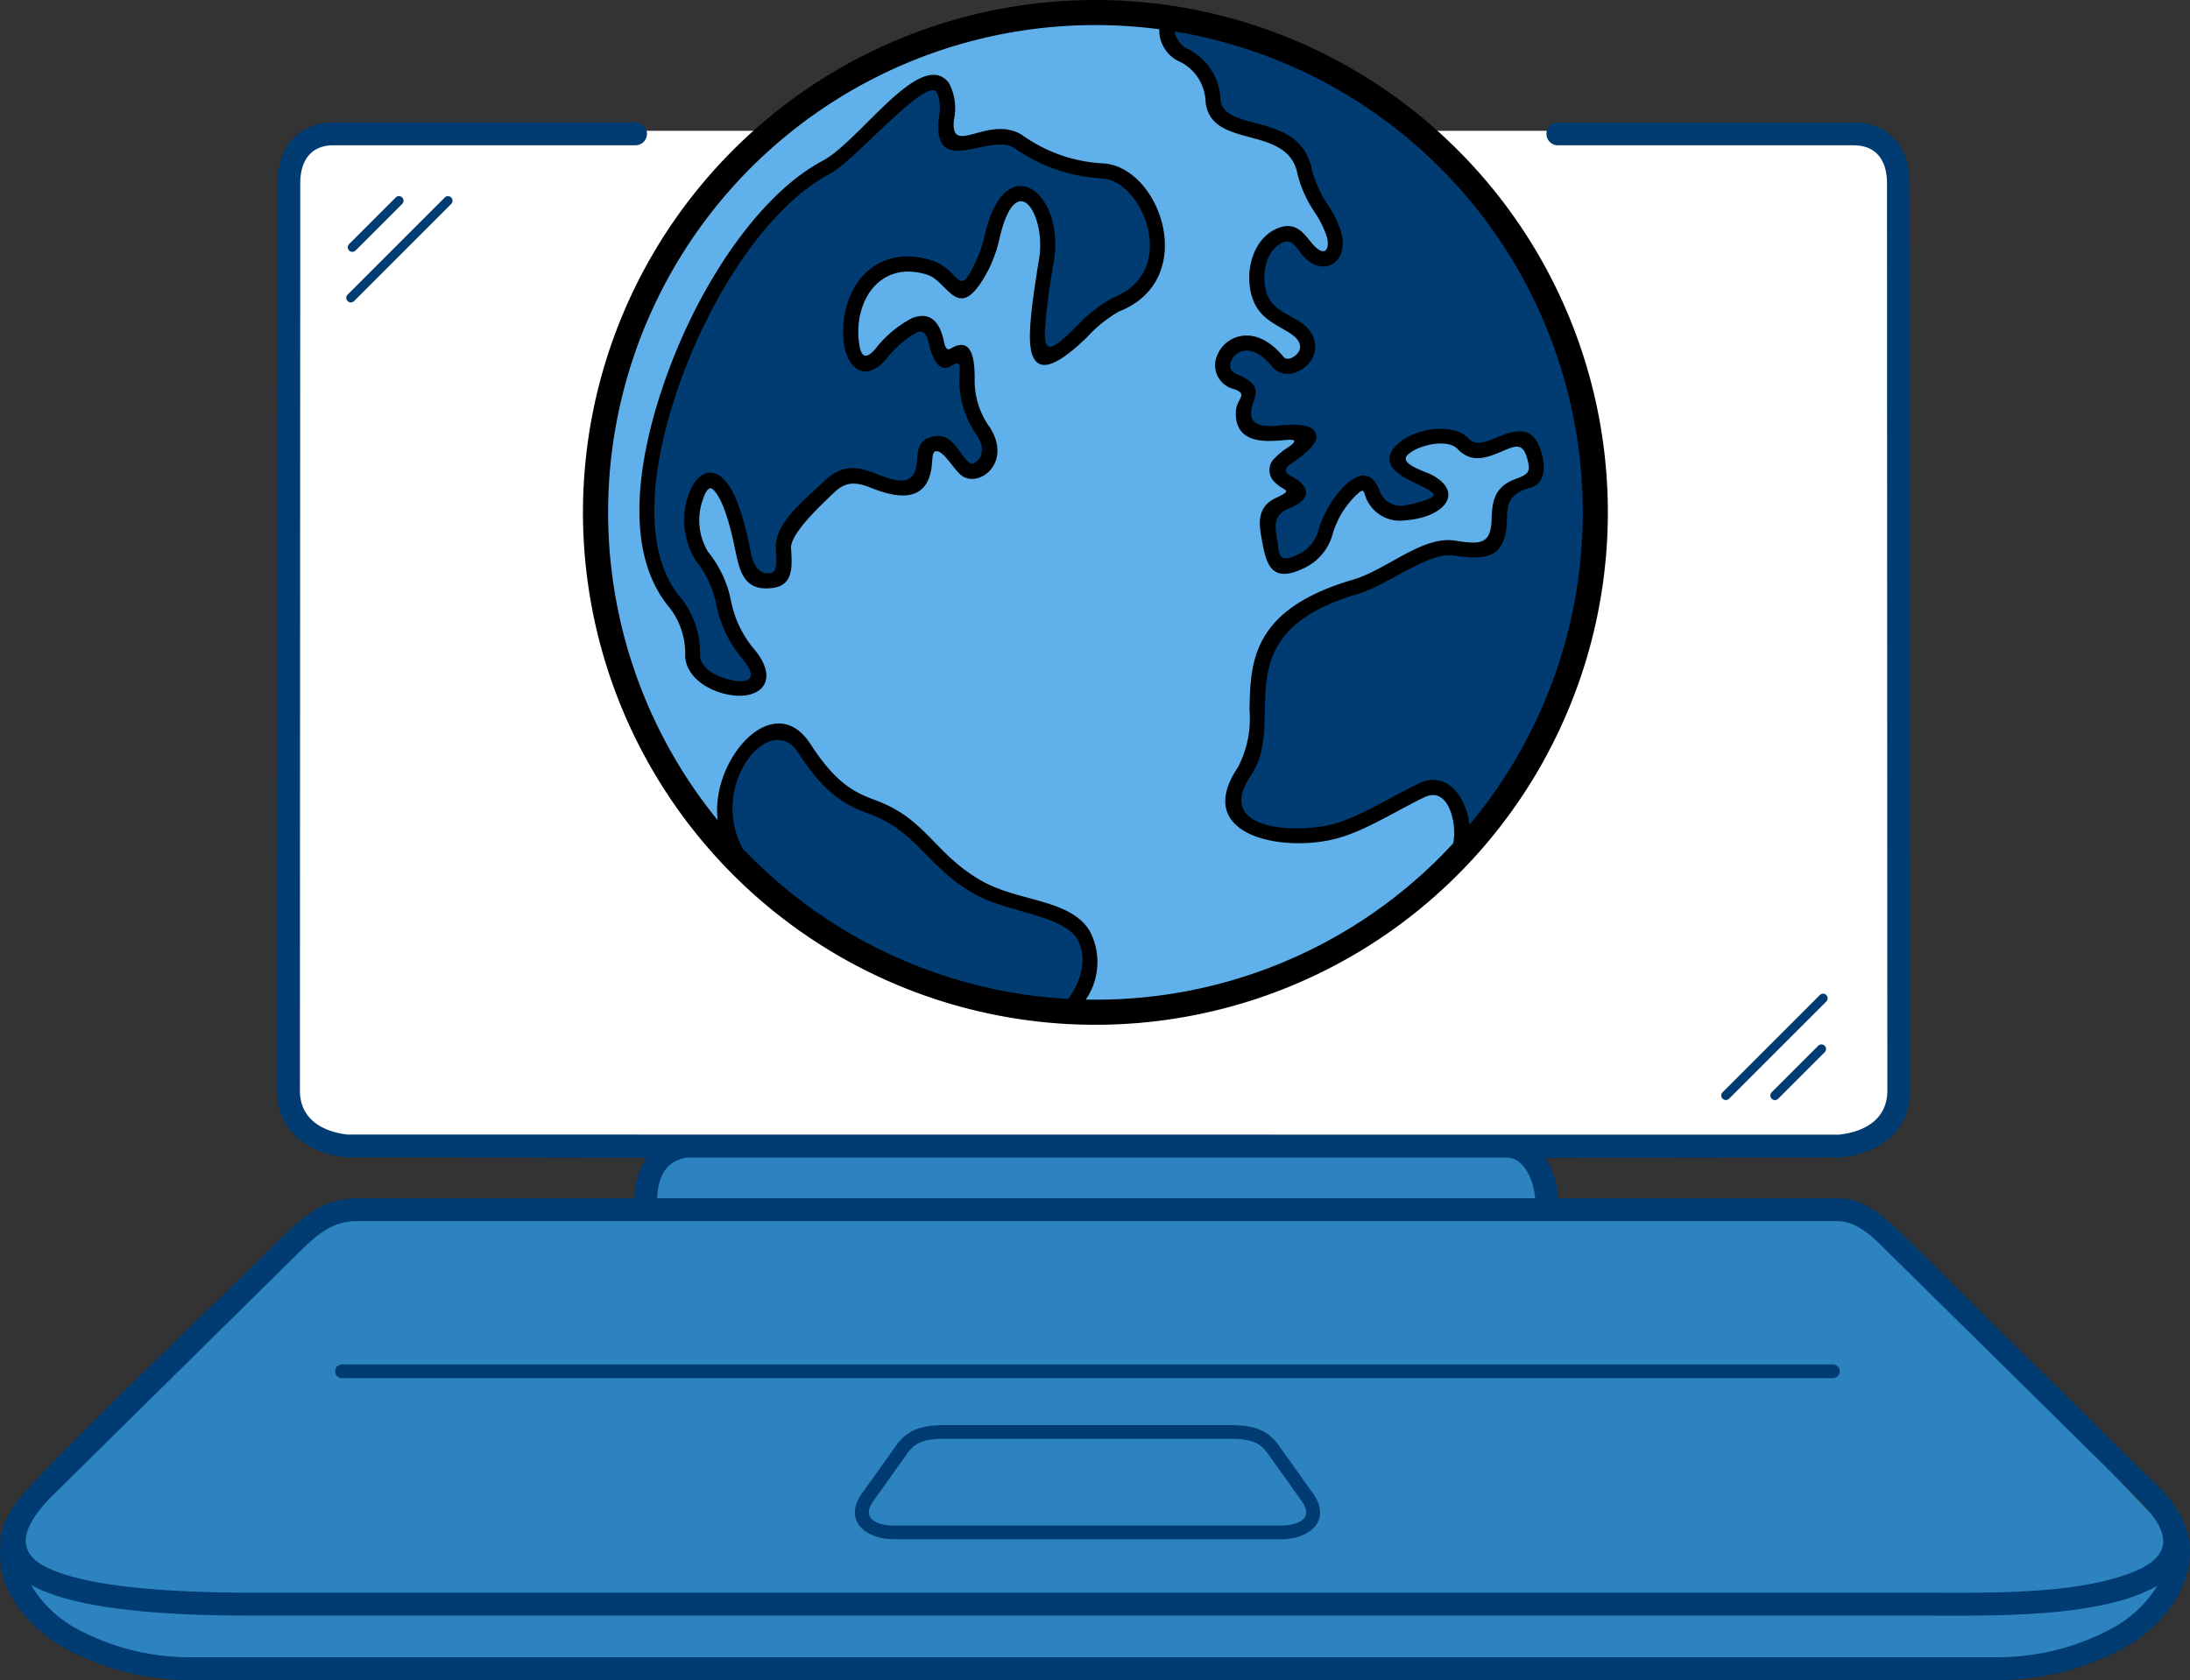 <svg xmlns="http://www.w3.org/2000/svg" width="161.945" height="124.251" viewBox="0 0 161.945 124.251">
  <rect x="0" y="0" width="161.945" height="124.251" fill="#333333" stroke="none"/>
  <g id="webRazvoj-icon" transform="translate(0 -8.219)">
    <g id="Group_37" data-name="Group 37" transform="translate(0 17.272)">
      <path id="Path_99" data-name="Path 99" d="M998.533,770.581v70.932l3.385,2.3h113.767l2.165-2.3V770.581L1114.6,768.9H1001.919Z" transform="translate(-977.438 -768.278)" fill="#fff"/>
      <path id="Path_98" data-name="Path 98" d="M1018.418,877.1l-2.3,2.326v2.142H994.006l-3.385,2.3-19.345,19.023-1.843,3.086V909.8l3.524,3.846,5.988,2.3H1119.91l5.366-2.3,3.523-3.846v-3.823l-15.2-15.96-8.129-8.452h-22.73l-1.681-4.468Z" transform="translate(-968.443 -801.723)" fill="#2d83bf"/>
      <path id="Path_93" data-name="Path 93" d="M271.262,796.026a.338.338,0,0,1-.477-.477l3.472-3.472a.338.338,0,0,1,.477.477Zm-98.573-66.681a.338.338,0,0,1,.477.477l-7.206,7.207a.338.338,0,0,1-.478-.477Zm-3.629,0a.338.338,0,0,1,.478.477l-3.472,3.472a.338.338,0,0,1-.477-.477Zm21.509,71.02c-1.57.233-2.125,1.479-2.186,3.007H253.3c-.049-1.1-.725-3.007-2.075-3.007Zm-2.987.008-22.277-.034c-2.71-.307-4.941-1.869-5.026-4.783L160.3,728.3c0-2.561,1.482-4.494,4.156-4.494h22.327a.845.845,0,0,1,0,1.69H164.46c-1.724,0-2.47,1.188-2.47,2.8l-.026,67.21c.059,2.037,1.683,2.943,3.526,3.152l110.256.01c1.866-.191,3.546-1.09,3.606-3.159l-.026-67.21c0-1.616-.745-2.8-2.47-2.8l-21.867,0a.845.845,0,0,1,0-1.691l21.867,0c2.674,0,4.156,1.936,4.156,4.494l.026,67.256c-.085,2.961-2.379,4.514-5.126,4.793l-21.847.026a5.781,5.781,0,0,1,.924,3h20.84c1.982,0,3.632,1.671,4.938,2.958l18.063,17.82c2.86,2.506,3.838,5.5,1.882,8.835a10.565,10.565,0,0,1-3.916,3.665A19.494,19.494,0,0,1,287.2,839H154.131a19.334,19.334,0,0,1-9.372-2.256,10.638,10.638,0,0,1-4.011-3.7,6.4,6.4,0,0,1-.932-3.929c-.124-1.319.666-2.875,2.4-4.682,5.854-6.107,12.294-12.131,18.342-18.1,1.688-1.665,3.18-2.958,5.645-2.958h20.494a5.834,5.834,0,0,1,.888-3Zm18.3,27.2H234.53c1.188,0,2.455-.488,1.528-1.789L233.5,822.2c-.7-.978-1.691-1.04-2.819-1.04H209.73c-1.125,0-2.119.062-2.818,1.04l-2.558,3.585c-.924,1.3.343,1.789,1.53,1.789Zm0,1.014c-2.1,0-3.774-1.4-2.354-3.389l2.558-3.585c.911-1.278,2.156-1.466,3.642-1.466h20.951c1.487,0,2.731.189,3.642,1.466l2.558,3.585c1.422,1.993-.253,3.389-2.354,3.389Zm-40.8-11.912a.507.507,0,0,1,0-1.014h110.24a.507.507,0,0,1,0,1.014ZM287.2,837.309a17.809,17.809,0,0,0,8.755-2.127,8.809,8.809,0,0,0,3.369-3.167c-4.107,2.432-12.47,2.22-17.2,2.22H158.676c-4.316,0-12.766-.111-16.6-2.271a8.836,8.836,0,0,0,3.508,3.309,17.634,17.634,0,0,0,8.546,2.039q66.535,0,133.07,0Zm10.216-12.186L279.581,807.53c-1.048-1.035-2.279-2.408-3.841-2.47H166.133c-1.89,0-3.121,1.208-4.4,2.47l-18.29,18.055c-1.4,1.472-2.916,3.642-.392,4.984s7.8,1.972,15.624,1.972H282.082c4.556,0,10.89.16,15.151-1.414,4.156-1.53,2.4-3.815.181-6Zm-29.784-29.1a.338.338,0,0,1-.477-.477l7.206-7.207a.338.338,0,0,1,.478.478Z" transform="translate(-139.787 -723.806)" fill="#003b72"/>
    </g>
    <g id="Group_38" data-name="Group 38" transform="translate(30.854 -1)">
      <circle id="Ellipse_1" data-name="Ellipse 1" cx="37.12" cy="37.12" r="37.12" transform="translate(13.211 9.716)" fill="#60b0ec"/>
      <path id="Path_118" data-name="Path 118" d="M21.9,66.241,21.7,62.9a35.514,35.514,0,0,1,2.077-3.653,9.976,9.976,0,0,1,2.285-.572c.617.024,2.33,1.895,2.33,1.895s1.734,2.077,1.963,2.33a35.012,35.012,0,0,0,3.406,1.576L36.451,66.7c.137.113,3.406,3.2,3.406,3.2s3.2,1.165,3.4,1.234,3.653,1.007,3.882,1.076a22.659,22.659,0,0,1,1.576,3.036s-.939,3.361-1.028,3.5a8.751,8.751,0,0,1-2.58.613c-.48-.045-11.078-3.108-11.352-3.221s-9.985-6.555-9.985-6.555Z" transform="translate(0.911 4.772)" fill="#003b72"/>
      <path id="Path_117" data-name="Path 117" d="M51.5,11.3l1.086,1.606L54.029,14.1a22.724,22.724,0,0,1,1.195,2.483c0,.256,1.761,1.753,1.761,1.753l3.724,1.14,1.133,1.862.83,2.428L63.7,25.374l.621,1.916-1.652,1.342-2.327-2.583-1.963,2.583v2.638l2.327,1.963,1.5,1.086L61.019,36.29l-2.071-.931-1.963-1.04L55.223,36.29l2.227,1.552v2.327l.931,1.187h3.46l-2.118,2.273.621,1.04,1.086.822-2.483,1.552.776,3.778,2.483-.722,1.5-3.057,2.537-2.374L68.1,47.043l3.825-.877V44.979l-3.2-1.35v-1.6l3.771-.675,1.66.675,3.933-.675,1.032,2.692-3.158,2.118v3.158l-1.342.776-2.692-.776-4.6,2.638L61.841,54.08l-2.894,3-.566,6.827-1.916,4.135L57.45,69.6l2.273,1.141h3.569l4.4-1.862,3.724-1.707,1.552,1.187.776,3,4.345-5.33,4.965-11.017.512-8.844-3.77-14.9-5.64-8.534-9.83-7.968-10.3-4.034Z" transform="translate(3.786 0.146)" fill="#003b72"/>
      <path id="Path_116" data-name="Path 116" d="M46.012,35.146l2.193-1.4L50.1,31.975l2.558-1.517,1.462-2.01V26.073l-.859-2.686-1.636-1.7L48.2,21.01l-3.591-1.279L43.033,18.7l-3.783.612-.6-.612V15.894l-.74-1.215-1.517.484-3.107,2.805-2.741,2.44-3.417,2.43-5.236,6.579-3.171,6.826-1.946,5.967v7.31L18.718,53.6l1.224,2.312v2.321l1.946,1.215h2.686V58.236l-1.526-2.321-1.16-3.893-1.946-2.988V44.768l1.946-.667,1.16,3.289,1.033,3.289,1.526,1.343,1.517-1.343L26.522,48l4.02-3.9h1.709l2.613.667,1.955-.667.667-2.44h1.16l1.7,1.891,1.224-.612.42-1.882-1.645-2.074V35.146l-.6-.366-1.1.366-1.828-2.8-1.955,1.4-1.581,1.946-1.033-.548-.74-1.891.74-2.8,2.01-2.01h3.225l1.763,2.01,1.891-1.042,1.334-4.569,1.343-2.01,1.645,1.279.548,2.677-.548,4.7Z" transform="translate(0.435 0.527)" fill="#003b72"/>
      <path id="Path_96" data-name="Path 96" d="M253.8,577.822a37.894,37.894,0,1,0,37.893,37.893A37.888,37.888,0,0,0,253.8,577.822Zm-2,73.876a35.935,35.935,0,0,1-23.477-10.5q-.314-.314-.62-.637c-2.524-4.758,2.077-10.242,4.11-7.086,2.182,3.39,3.826,4,5.42,4.6,3.308,1.24,4.192,3.88,7.537,5.819,2.383,1.381,6.566,1.588,7.655,3.34C253.3,648.662,252.7,650.445,251.793,651.7Zm28.458-11.51c-.317.342-.64.68-.965,1.011A35.931,35.931,0,0,1,253.8,651.752c-.24,0-.475,0-.713-.008a4.9,4.9,0,0,0,.274-5.1c-1.466-2.364-5.3-2.123-8.043-3.714-3.442-2-4.014-4.511-7.707-5.9-1.421-.532-2.887-1.084-4.871-4.163-2.745-4.263-7.446,1.217-6.869,5.618A36.037,36.037,0,0,1,253.8,579.676a36.651,36.651,0,0,1,4.72.308,2.561,2.561,0,0,0,1.591,2.434,3.43,3.43,0,0,1,1.836,2.964c.218,1.766,1.692,2.162,3.309,2.6,1.5.4,3.15.843,3.492,2.734a8.962,8.962,0,0,0,1.3,2.853,7.5,7.5,0,0,1,.867,1.771c.22.8-.068,1.495-.861.736-.7-.674-1.288-2.145-3.011-1.265-1.865.954-2.323,3.783-1.426,5.544.88,1.727,3.164,1.863,3.314,3.051.082.628-.895,1.2-1.2.832-1.149-1.407-2.317-1.746-3.243-1.551a2.345,2.345,0,0,0-1.82,1.879,1.82,1.82,0,0,0,1.389,2.035c1.1.388.167.688.127,1.667-.065,1.712,1.09,2.117,2.253,2.162a9.727,9.727,0,0,0,1.214-.051c.809-.068,1.211-.065.452.489a5.492,5.492,0,0,0-1.044.835,1.21,1.21,0,0,0,.045,1.818c.623.648,1.415.484.031,1.132-1.5.7-1.211,2.089-1.019,3.15.314,1.749.7,3.173,3.028,2.072a3.91,3.91,0,0,0,2.168-2.451,6.56,6.56,0,0,1,1.6-2.813c.841-.854.66-.478.952.156a2.7,2.7,0,0,0,2.864,1.534c2.85-.21,4.37-2.024,2-3.334-.481-.269-2.527-.833-1.845-1.5.733-.725,2.943-1.237,3.685-.45,1.07,1.129,2.233.636,3.323.175.976-.413,1.5-.654,1.836.53.3,1.07.057,1.18-.934,1.554-1.613.608-1.658,1.86-1.7,3.023-.068,1.839-.905,1.783-2.737,1.5-2.368-.362-5.051,2.173-7.492,2.887-7.514,2.2-7.6,6.082-7.673,9.642a7.742,7.742,0,0,1-.843,4.223c-3.424,5.057,3.258,6.342,7.254,5.292,2.157-.566,4.469-2.08,6.538-3.068C279.956,635.912,280.562,638.855,280.251,640.188Zm1.194-1.339c-.17-1.925-1.565-4.123-3.761-3.076-1.976.939-4.3,2.462-6.337,3-2.655.7-8.838.509-6.059-3.6.959-1.421,1-3.082,1.033-4.823.068-3.172.142-6.628,6.875-8.6,2.1-.618,5.278-3.119,7.016-2.853,2.621.4,3.911.119,4.011-2.561.034-.906-.059-1.917,1.611-2.414,1.28-.246,1.2-1.693,1-2.428-.551-2.089-1.636-2.052-3.359-1.322-.748.317-1.545.654-2.083.085-1.183-1.251-4.107-.727-5.273.419-1.777,1.749.92,2.618,2.157,3.289.721.391.7.566-.063.841a9.38,9.38,0,0,1-1.542.393,1.637,1.637,0,0,1-1.856-1.067c-.578-1.574-1.639-1.359-2.68-.3a7.873,7.873,0,0,0-1.905,3.388,2.759,2.759,0,0,1-1.551,1.65c-1.48.7-1.277-.224-1.463-1.262-.139-.773-.306-1.7.866-2.177s1.429-.967,1.214-1.5a1.831,1.831,0,0,0-.826-.778c-.414-.26-.872-.427-.394-.909,1.308-.88,2.029-1.553,2.052-2.08.034-.755-.776-1.041-2.561-.892a8.741,8.741,0,0,1-1.081.052c-.608-.023-1.217-.215-1.186-1.011.04-.985,1.136-1.876-.835-2.717-.388-.163-.778-.331-.7-.857a1.234,1.234,0,0,1,.948-.962c.563-.12,1.321.144,2.157,1.166,1.047,1.282,3.373.008,3.158-1.676-.252-2.007-2.638-1.885-3.422-3.419-.62-1.217-.368-3.379.939-4.047.9-.461,1.121.512,1.823,1.166,1.424,1.33,3.193.17,2.592-1.97a8.239,8.239,0,0,0-.956-2,8.364,8.364,0,0,1-1.169-2.485c-.467-2.59-2.473-3.128-4.3-3.614-1.237-.331-2.367-.634-2.491-1.656a4.369,4.369,0,0,0-2.355-3.77,1.737,1.737,0,0,1-1.036-1.324,36.048,36.048,0,0,1,21.781,58.695Z" transform="translate(-203.65 -568.603)"/>
      <path id="Path_97" data-name="Path 97" d="M255.779,591.681a11.238,11.238,0,0,1-6.054-2.094c-2.488-1.576-5.354,1.7-5.054-1.143a3.964,3.964,0,0,0-.376-2.723c-2.055-2.644-6.572,4.3-9.329,5.762-4.183,2.208-8.173,7.749-10.715,13.785-2.2,5.231-4.707,14.058-.778,19.057a5.537,5.537,0,0,1,1.324,3.8c.073,1.389,1.384,2.349,2.731,2.731,2.624.742,4.441-.753,2.386-3.235a7.869,7.869,0,0,1-1.726-3.577,8.254,8.254,0,0,0-1.7-3.637,4.515,4.515,0,0,1-.4-3.818c.077-.241.362-1.135.745-.815.5.422,1.075,1.678,1.616,4.251.359,1.721.62,3.365,2.864,3.042,1.5-.214,1.4-1.621,1.313-2.909-.076-1.081,2.145-3.15,3.252-4.2.99-.943,1.913-.583,2.844-.218,2.131.833,4.152.875,4.333-1.955.025-.4.048-.755.252-.813.575-.158,1.376,1.421,1.984,1.826,1.294.864,3.691-1.008,2.035-3.595a5.9,5.9,0,0,1-1.123-3.514c0-.929.008-3.332-1.692-2.361-.317.215-.475.077-.594-.552-.377-1.689-1.223-2.074-2.318-1.667a8.226,8.226,0,0,0-2.757,2.312c-.905,1.036-1.138.2-1.22-.778-.249-3,1.7-5.791,5.072-4.736,1.621.51,2.307,3.895,4.545-.39a10.108,10.108,0,0,0,.817-2.349c1.254-5.349,3.448-1.6,2.913,1.573-.19,1.135-.34,2.129-.453,3s-.181,1.577-.212,2.162c-.238,4.415,2.315,2.445,4.194.642a9.91,9.91,0,0,1,2.36-1.908C262.846,600.3,259.962,592.014,255.779,591.681Zm.671,9.923a10.388,10.388,0,0,0-2.729,2.142c-1.545,1.483-2.423,2.349-2.315.212.031-.569.1-1.257.2-2.08s.255-1.8.45-2.955c.861-5.1-3.569-8.493-5.089-2.009a8.846,8.846,0,0,1-.719,2.088c-1.276,2.827-1.092.515-3.232-.155-4.214-1.322-6.826,2.074-6.51,5.886.167,2,1.526,3.292,3.161,1.416a7.356,7.356,0,0,1,2.31-2c.37-.136.673.076.848.863.343,1.536.937,2,1.514,1.709.98-.572.736-.142.742.965a6.9,6.9,0,0,0,1.3,4.115c.956,1.5-.267,2.219-.49,2.069-.874-.58-1.257-2.42-2.892-1.967-.965.269-1.013,1-1.064,1.814-.118,1.9-1.525,1.5-2.819.99-1.262-.493-2.51-.982-4.013.448-1.63,1.548-3.733,3.153-3.6,5.08.057.8.117,1.667-.362,1.735-1.282.184-1.432-1.249-1.621-2.17-.6-2.851-1.317-4.313-1.99-4.876-1.2-1.005-2.159.212-2.513,1.33a5.7,5.7,0,0,0,.594,4.848,7.374,7.374,0,0,1,1.486,3.213,8.8,8.8,0,0,0,1.947,4.016c1.3,1.565.331,1.9-1.231,1.458-.954-.269-1.876-.883-1.922-1.718a6.462,6.462,0,0,0-1.559-4.435c-3.6-4.579-1.079-13.172.928-17.938,2.451-5.824,6.261-11.147,10.211-13.234,1.908-1.008,7.082-7.163,7.93-6.065a3.248,3.248,0,0,1,.15,1.927c-.478,4.54,3.761,1.053,5.564,2.2a12.334,12.334,0,0,0,6.564,2.264C258.694,593.028,261.346,599.7,256.45,601.6Z" transform="translate(-204.984 -570.374)"/>
    </g>
  </g>
</svg>
